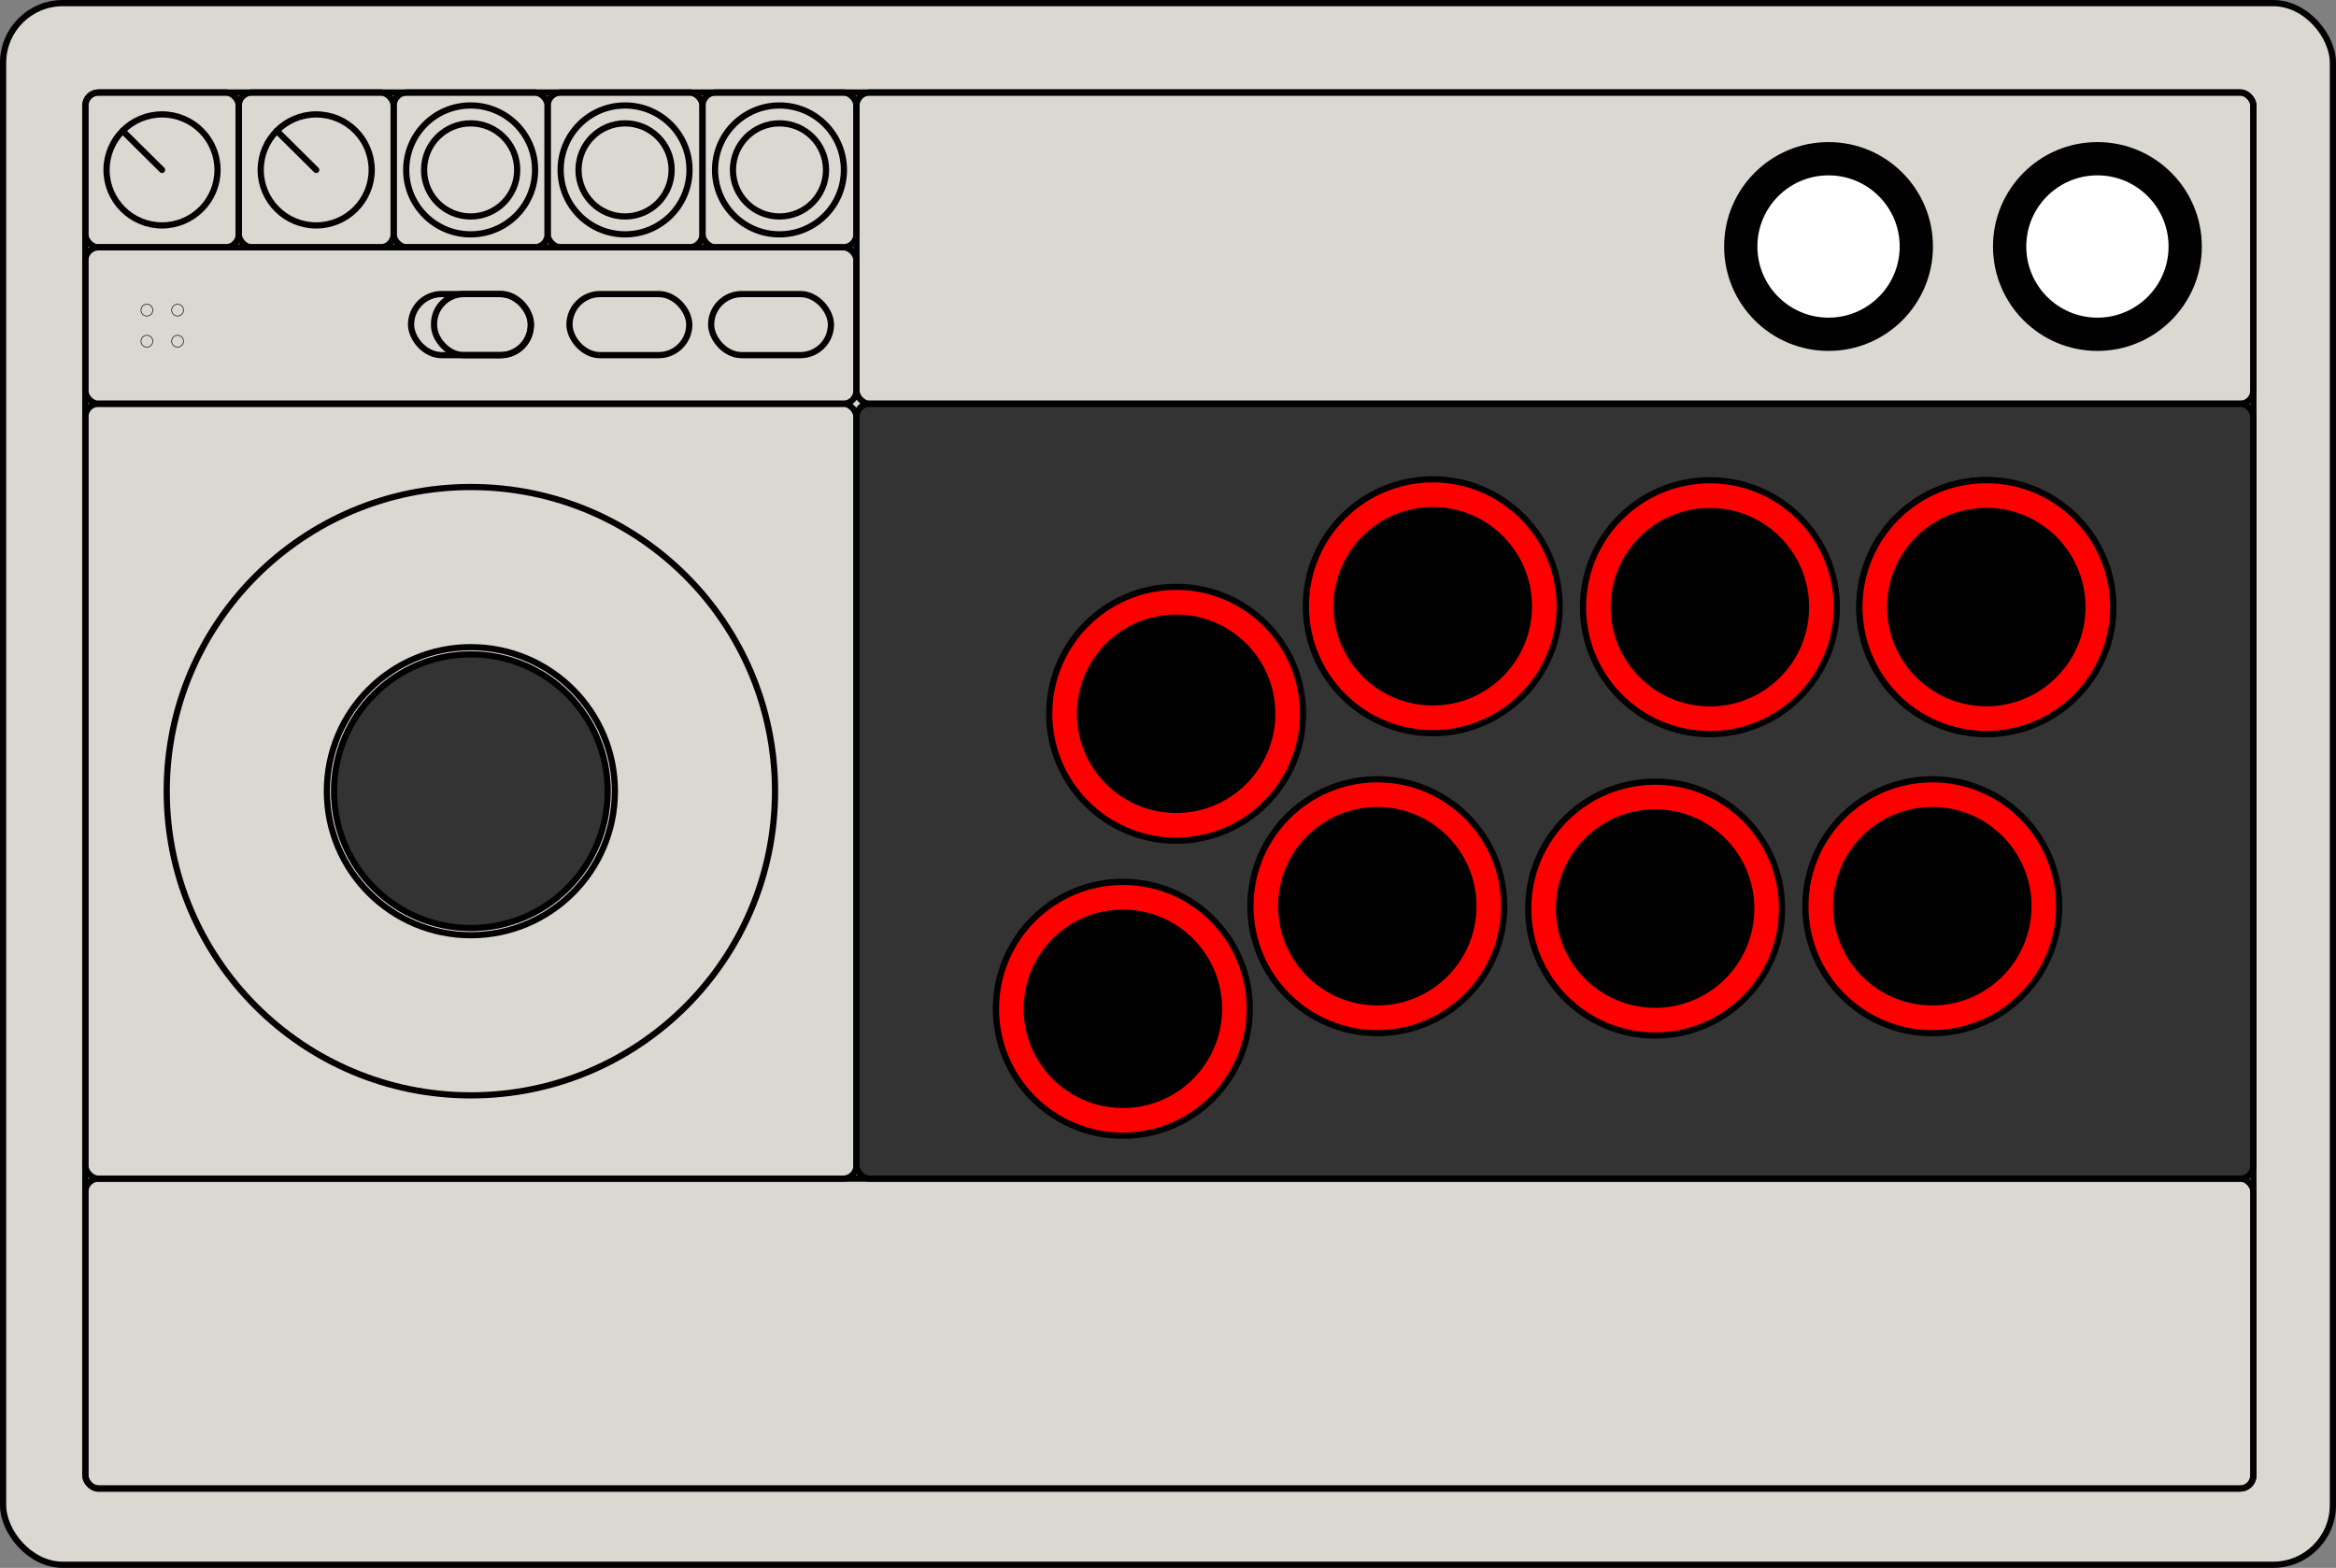 <?xml version="1.0" encoding="UTF-8" standalone="no"?>
<!-- Created with Inkscape (http://www.inkscape.org/) -->

<svg
   width="376.47mm"
   height="252.666mm"
   viewBox="0 0 376.47 252.666"
   version="1.1"
   id="svg5"
   inkscape:version="1.1.2 (0a00cf5339, 2022-02-04)"
   sodipodi:docname="arcadestick.svg"
   data-name="8Bitdo Arcade Stick"
   xmlns:inkscape="http://www.inkscape.org/namespaces/inkscape"
   xmlns:sodipodi="http://sodipodi.sourceforge.net/DTD/sodipodi-0.dtd"
   xmlns="http://www.w3.org/2000/svg"
   xmlns:svg="http://www.w3.org/2000/svg">
  <rect x="0" y="0" width="376.47" height="252.666" fill="#808080" stroke="none"/>
  <sodipodi:namedview
     id="namedview7"
     pagecolor="#ff00ff"
     bordercolor="#cccccc"
     borderopacity="1"
     inkscape:pageshadow="0"
     inkscape:pageopacity="1"
     inkscape:pagecheckerboard="0"
     inkscape:document-units="mm"
     showgrid="false"
     fit-margin-top="0"
     fit-margin-left="0"
     fit-margin-right="0"
     fit-margin-bottom="0"
     inkscape:snap-bbox="true"
     inkscape:snap-intersection-paths="true"
     inkscape:snap-bbox-edge-midpoints="true"
     inkscape:object-paths="true"
     inkscape:snap-bbox-midpoints="true"
     inkscape:snap-object-midpoints="true"
     inkscape:snap-global="true"
     inkscape:snap-smooth-nodes="true"
     inkscape:zoom="1.0998546"
     inkscape:cx="479.15424"
     inkscape:cy="262.3074"
     inkscape:window-width="3840"
     inkscape:window-height="2089"
     inkscape:window-x="0"
     inkscape:window-y="34"
     inkscape:window-maximized="1"
     inkscape:current-layer="layer2" />
  <defs
     id="defs2" />
  <g
     inkscape:label="Layer 1"
     inkscape:groupmode="layer"
     id="layer1"
     transform="translate(41.741,-19.338)">
    <rect
       style="fill:#dbd8d1;fill-opacity:1;stroke:#000000;stroke-width:1;stroke-linecap:round;stroke-linejoin:round;stop-color:#000000"
       id="rect904"
       width="375.47"
       height="251.666"
       x="-41.241"
       y="19.838"
       ry="9.62" />
    <rect
       style="fill:#333333;fill-opacity:0.998;stroke:#000000;stroke-width:1;stroke-linecap:round;stroke-linejoin:round;stroke-miterlimit:4;stroke-dasharray:none;stop-color:#000000"
       id="rect1500"
       width="225.131"
       height="124.881"
       x="96.287"
       y="84.4"
       ry="2.13" />
    <circle
       style="fill:#ff0000;fill-opacity:0.998;stroke:#000000;stroke-width:1;stroke-linecap:round;stroke-linejoin:round;stroke-miterlimit:4;stroke-dasharray:none;stop-color:#000000"
       id="path1889-7-5-9-7-3-6-1"
       cx="139.222"
       cy="181.907"
       r="20.454" />
    <circle
       style="fill:#000000;fill-opacity:0.998;stroke:#000000;stroke-width:1;stroke-linecap:round;stroke-linejoin:round;stroke-miterlimit:4;stroke-dasharray:none;stop-color:#000000"
       id="path1785-6-3-2-2-9-0-6"
       cx="139.222"
       cy="181.907"
       r="15.493" />
    <circle
       style="fill:#ff0000;fill-opacity:0.998;stroke:#000000;stroke-width:1;stroke-linecap:round;stroke-linejoin:round;stroke-miterlimit:4;stroke-dasharray:none;stop-color:#000000"
       id="path1889-7"
       cx="147.806"
       cy="134.361"
       r="20.454" />
    <circle
       style="fill:#000000;fill-opacity:0.998;stroke:#000000;stroke-width:1;stroke-linecap:round;stroke-linejoin:round;stroke-miterlimit:4;stroke-dasharray:none;stop-color:#000000"
       id="path1785-6"
       cx="147.806"
       cy="134.361"
       r="15.493" />
    <rect
       style="fill:none;fill-opacity:0.998;stroke:#000000;stroke-width:1;stroke-linecap:round;stroke-linejoin:round;stop-color:#000000"
       id="rect1063"
       width="349.412"
       height="224.977"
       x="-27.994"
       y="34.243"
       ry="2.13" />
    <rect
       style="fill:none;fill-opacity:0.998;stroke:#000000;stroke-width:1;stroke-linecap:round;stroke-linejoin:round;stop-color:#000000"
       id="rect1106"
       width="124.281"
       height="25.206"
       x="-27.994"
       y="59.194"
       ry="2.13" />
    <rect
       style="fill:none;fill-opacity:0.998;stroke:#000000;stroke-width:1;stroke-linecap:round;stroke-linejoin:round;stop-color:#000000"
       id="rect1149"
       width="124.281"
       height="124.881"
       x="-27.994"
       y="84.4"
       ry="2.13" />
    <rect
       style="fill:none;fill-opacity:0.998;stroke:#000000;stroke-width:1;stroke-linecap:round;stroke-linejoin:round;stroke-miterlimit:4;stroke-dasharray:none;stop-color:#000000"
       id="rect1444"
       width="24.812"
       height="24.951"
       x="71.475"
       y="34.243"
       ry="2.13" />
    <rect
       style="fill:none;fill-opacity:0.998;stroke:#000000;stroke-width:1;stroke-linecap:round;stroke-linejoin:round;stroke-miterlimit:4;stroke-dasharray:none;stop-color:#000000"
       id="rect1446"
       width="24.959"
       height="24.951"
       x="46.516"
       y="34.243"
       ry="2.13" />
    <rect
       style="fill:none;fill-opacity:0.998;stroke:#000000;stroke-width:1;stroke-linecap:round;stroke-linejoin:round;stroke-miterlimit:4;stroke-dasharray:none;stop-color:#000000"
       id="rect1448"
       width="24.817"
       height="24.951"
       x="21.699"
       y="34.243"
       ry="2.13" />
    <rect
       style="fill:none;fill-opacity:0.998;stroke:#000000;stroke-width:1;stroke-linecap:round;stroke-linejoin:round;stroke-miterlimit:4;stroke-dasharray:none;stop-color:#000000"
       id="rect1450"
       width="24.96"
       height="24.951"
       x="-3.261"
       y="34.243"
       ry="2.13" />
    <rect
       style="fill:none;fill-opacity:0.998;stroke:#000000;stroke-width:1;stroke-linecap:round;stroke-linejoin:round;stroke-miterlimit:4;stroke-dasharray:none;stop-color:#000000"
       id="rect1452"
       width="24.733"
       height="24.951"
       x="-27.994"
       y="34.243"
       ry="2.13" />
    <rect
       style="fill:none;fill-opacity:0.998;stroke:#000000;stroke-width:1;stroke-linecap:round;stroke-linejoin:round;stroke-miterlimit:4;stroke-dasharray:none;stop-color:#000000"
       id="rect1454"
       width="225.131"
       height="50.157"
       x="96.287"
       y="34.243"
       ry="2.13" />
    <rect
       style="fill:none;fill-opacity:0.998;stroke:#000000;stroke-width:1;stroke-linecap:round;stroke-linejoin:round;stroke-miterlimit:4;stroke-dasharray:none;stop-color:#000000"
       id="rect1502"
       width="349.412"
       height="49.939"
       x="-27.994"
       y="209.281"
       ry="2.13" />
    <circle
       style="fill:#ff0000;fill-opacity:0.998;stroke:#000000;stroke-width:1;stroke-linecap:round;stroke-linejoin:round;stroke-miterlimit:4;stroke-dasharray:none;stop-color:#000000"
       id="path1889"
       cx="189.164"
       cy="117.036"
       r="20.454" />
    <circle
       style="fill:#000000;fill-opacity:0.998;stroke:#000000;stroke-width:1;stroke-linecap:round;stroke-linejoin:round;stroke-miterlimit:4;stroke-dasharray:none;stop-color:#000000"
       id="path1785"
       cx="189.164"
       cy="117.036"
       r="15.493" />
    <circle
       style="fill:#ff0000;fill-opacity:0.998;stroke:#000000;stroke-width:1;stroke-linecap:round;stroke-linejoin:round;stroke-miterlimit:4;stroke-dasharray:none;stop-color:#000000"
       id="path1889-7-5"
       cx="233.827"
       cy="117.185"
       r="20.454" />
    <circle
       style="fill:#000000;fill-opacity:0.998;stroke:#000000;stroke-width:1;stroke-linecap:round;stroke-linejoin:round;stroke-miterlimit:4;stroke-dasharray:none;stop-color:#000000"
       id="path1785-6-3"
       cx="233.827"
       cy="117.185"
       r="15.493" />
    <g
       id="g2091-3-5-6"
       transform="translate(89.21,0.132)">
      <circle
         style="fill:none;fill-opacity:0.998;stroke:#000000;stroke-width:1;stroke-linecap:round;stroke-linejoin:round;stroke-miterlimit:4;stroke-dasharray:none;stop-color:#000000"
         id="path1785-6-3-2"
         cx="189.164"
         cy="117.036"
         r="15.493" />
      <circle
         style="fill:none;fill-opacity:0.998;stroke:#000000;stroke-width:1;stroke-linecap:round;stroke-linejoin:round;stroke-miterlimit:4;stroke-dasharray:none;stop-color:#000000"
         id="path1889-7-5-9"
         cx="189.164"
         cy="117.036"
         r="20.454" />
    </g>
    <circle
       style="fill:#ff0000;fill-opacity:0.998;stroke:#000000;stroke-width:1;stroke-linecap:round;stroke-linejoin:round;stroke-miterlimit:4;stroke-dasharray:none;stop-color:#000000"
       id="path1889-7-5-9-9"
       cx="278.373"
       cy="117.168"
       r="20.454" />
    <circle
       style="fill:#000000;fill-opacity:0.998;stroke:#000000;stroke-width:1;stroke-linecap:round;stroke-linejoin:round;stroke-miterlimit:4;stroke-dasharray:none;stop-color:#000000"
       id="path1785-6-3-2-7"
       cx="278.373"
       cy="117.168"
       r="15.493" />
    <circle
       style="fill:#ff0000;fill-opacity:0.998;stroke:#000000;stroke-width:1;stroke-linecap:round;stroke-linejoin:round;stroke-miterlimit:4;stroke-dasharray:none;stop-color:#000000"
       id="path1889-7-5-9-7"
       cx="269.667"
       cy="165.378"
       r="20.454" />
    <circle
       style="fill:#000000;fill-opacity:0.998;stroke:#000000;stroke-width:1;stroke-linecap:round;stroke-linejoin:round;stroke-miterlimit:4;stroke-dasharray:none;stop-color:#000000"
       id="path1785-6-3-2-2"
       cx="269.667"
       cy="165.378"
       r="15.493" />
    <circle
       style="fill:#ff0000;fill-opacity:0.998;stroke:#000000;stroke-width:1;stroke-linecap:round;stroke-linejoin:round;stroke-miterlimit:4;stroke-dasharray:none;stop-color:#000000"
       id="path1889-7-5-9-7-3"
       cx="225"
       cy="165.758"
       r="20.454" />
    <circle
       style="fill:#000000;fill-opacity:0.998;stroke:#000000;stroke-width:1;stroke-linecap:round;stroke-linejoin:round;stroke-miterlimit:4;stroke-dasharray:none;stop-color:#000000"
       id="path1785-6-3-2-2-9"
       cx="225"
       cy="165.758"
       r="15.493" />
    <circle
       style="fill:#ff0000;fill-opacity:0.998;stroke:#000000;stroke-width:1;stroke-linecap:round;stroke-linejoin:round;stroke-miterlimit:4;stroke-dasharray:none;stop-color:#000000"
       id="path1889-7-5-9-7-3-6"
       cx="180.226"
       cy="165.376"
       r="20.454" />
    <circle
       style="fill:#000000;fill-opacity:0.998;stroke:#000000;stroke-width:1;stroke-linecap:round;stroke-linejoin:round;stroke-miterlimit:4;stroke-dasharray:none;stop-color:#000000"
       id="path1785-6-3-2-2-9-0"
       cx="180.226"
       cy="165.376"
       r="15.493" />
    <circle
       style="fill:#000000;fill-opacity:0.998;stroke:#000000;stroke-width:1;stroke-linecap:round;stroke-linejoin:round;stroke-miterlimit:4;stroke-dasharray:none;stop-color:#000000"
       id="path2582"
       cx="296.279"
       cy="59.062"
       r="16.327" />
    <circle
       style="fill:#ffffff;fill-opacity:0.998;stroke:#000000;stroke-width:1;stroke-linecap:round;stroke-linejoin:round;stroke-miterlimit:4;stroke-dasharray:none;stop-color:#000000"
       id="path2445"
       cx="296.279"
       cy="59.062"
       r="11.966" />
    <circle
       style="fill:#000000;fill-opacity:0.998;stroke:#000000;stroke-width:1;stroke-linecap:round;stroke-linejoin:round;stroke-miterlimit:4;stroke-dasharray:none;stop-color:#000000"
       id="path2582-2"
       cx="252.947"
       cy="59.062"
       r="16.327" />
    <circle
       style="fill:#ffffff;fill-opacity:0.998;stroke:#000000;stroke-width:1;stroke-linecap:round;stroke-linejoin:round;stroke-miterlimit:4;stroke-dasharray:none;stop-color:#000000"
       id="path2445-0"
       cx="252.947"
       cy="59.062"
       r="11.966" />
    <circle
       style="fill:none;fill-opacity:0.998;stroke:#000000;stroke-width:1;stroke-linecap:round;stroke-linejoin:round;stroke-miterlimit:4;stroke-dasharray:none;stop-color:#000000"
       id="path2729"
       cx="83.881"
       cy="46.719"
       r="7.503" />
    <circle
       style="fill:none;fill-opacity:0.998;stroke:#000000;stroke-width:1;stroke-linecap:round;stroke-linejoin:round;stroke-miterlimit:4;stroke-dasharray:none;stop-color:#000000"
       id="path2855"
       cx="83.881"
       cy="46.719"
       r="10.385" />
    <g
       id="g2939-3"
       transform="translate(-24.885)">
      <circle
         style="fill:none;fill-opacity:0.998;stroke:#000000;stroke-width:1;stroke-linecap:round;stroke-linejoin:round;stroke-miterlimit:4;stroke-dasharray:none;stop-color:#000000"
         id="path2729-7"
         cx="83.881"
         cy="46.719"
         r="7.503" />
      <circle
         style="fill:none;fill-opacity:0.998;stroke:#000000;stroke-width:1;stroke-linecap:round;stroke-linejoin:round;stroke-miterlimit:4;stroke-dasharray:none;stop-color:#000000"
         id="path2855-5"
         cx="83.881"
         cy="46.719"
         r="10.385" />
    </g>
    <g
       id="g2939-3-9"
       transform="translate(-49.773)">
      <circle
         style="fill:none;fill-opacity:0.998;stroke:#000000;stroke-width:1;stroke-linecap:round;stroke-linejoin:round;stroke-miterlimit:4;stroke-dasharray:none;stop-color:#000000"
         id="path2729-7-2"
         cx="83.881"
         cy="46.719"
         r="7.503" />
      <circle
         style="fill:none;fill-opacity:0.998;stroke:#000000;stroke-width:1;stroke-linecap:round;stroke-linejoin:round;stroke-miterlimit:4;stroke-dasharray:none;stop-color:#000000"
         id="path2855-5-2"
         cx="83.881"
         cy="46.719"
         r="10.385" />
    </g>
    <g
       id="g4008">
      <circle
         style="fill:none;fill-opacity:0.998;stroke:#000000;stroke-width:1;stroke-linecap:round;stroke-linejoin:round;stroke-miterlimit:4;stroke-dasharray:none;stop-color:#000000"
         id="path3041"
         cx="9.219"
         cy="46.719"
         r="8.944" />
      <path
         style="fill:none;stroke:#000000;stroke-width:1;stroke-linecap:round;stroke-linejoin:miter;stroke-miterlimit:4;stroke-dasharray:none;stroke-opacity:1"
         d="M 9.219,46.719 2.865,40.423"
         id="path3825" />
    </g>
    <g
       id="g4008-7"
       transform="translate(-24.846)">
      <circle
         style="fill:none;fill-opacity:0.998;stroke:#000000;stroke-width:1;stroke-linecap:round;stroke-linejoin:round;stroke-miterlimit:4;stroke-dasharray:none;stop-color:#000000"
         id="path3041-3"
         cx="9.219"
         cy="46.719"
         r="8.944" />
      <path
         style="fill:none;stroke:#000000;stroke-width:1;stroke-linecap:round;stroke-linejoin:miter;stroke-miterlimit:4;stroke-dasharray:none;stroke-opacity:1"
         d="M 9.219,46.719 2.865,40.423"
         id="path3825-6" />
    </g>
    <rect
       style="font-variation-settings:normal;opacity:1;fill:none;fill-opacity:1;stroke:#000000;stroke-width:1;stroke-linecap:round;stroke-linejoin:miter;stroke-miterlimit:4;stroke-dasharray:none;stroke-dashoffset:0;stroke-opacity:1;stop-color:#000000;stop-opacity:1"
       id="rect4071"
       width="19.304"
       height="9.841"
       x="72.869"
       y="66.728"
       ry="4.921" />
    <rect
       style="font-variation-settings:normal;fill:none;fill-opacity:1;stroke:#000000;stroke-width:1;stroke-linecap:round;stroke-linejoin:miter;stroke-miterlimit:4;stroke-dasharray:none;stroke-dashoffset:0;stroke-opacity:1;stop-color:#000000"
       id="rect4071-1"
       width="19.304"
       height="9.841"
       x="50.037"
       y="66.728"
       ry="4.921" />
    <rect
       style="font-variation-settings:normal;fill:none;fill-opacity:1;stroke:#000000;stroke-width:1;stroke-linecap:round;stroke-linejoin:miter;stroke-miterlimit:4;stroke-dasharray:none;stroke-dashoffset:0;stroke-opacity:1;stop-color:#000000"
       id="rect4071-1-2"
       width="19.304"
       height="9.841"
       x="24.506"
       y="66.728"
       ry="4.921" />
    <rect
       style="font-variation-settings:normal;opacity:1;fill:none;fill-opacity:1;stroke:#000000;stroke-width:1;stroke-linecap:round;stroke-linejoin:miter;stroke-miterlimit:4;stroke-dasharray:none;stroke-dashoffset:0;stroke-opacity:1;stop-color:#000000;stop-opacity:1"
       id="rect4229"
       width="15.597"
       height="9.841"
       x="28.214"
       y="66.728"
       ry="4.805" />
    <circle
       style="font-variation-settings:normal;opacity:1;fill:none;fill-opacity:1;stroke:#000000;stroke-width:1;stroke-linecap:round;stroke-linejoin:miter;stroke-miterlimit:4;stroke-dasharray:none;stroke-dashoffset:0;stroke-opacity:1;stop-color:#000000;stop-opacity:1"
       id="path4297"
       cx="34.146"
       cy="146.84"
       r="49.018" />
    <circle
       style="font-variation-settings:normal;opacity:1;fill:none;fill-opacity:1;stroke:#000000;stroke-width:1;stroke-linecap:round;stroke-linejoin:miter;stroke-miterlimit:4;stroke-dasharray:none;stroke-dashoffset:0;stroke-opacity:1;stop-color:#000000;stop-opacity:1"
       id="path4299"
       cx="34.146"
       cy="146.84"
       r="23.21" />
    <circle
       style="font-variation-settings:normal;opacity:1;fill:none;fill-opacity:1;stroke:#000000;stroke-width:0.1;stroke-linecap:square;stroke-linejoin:miter;stroke-miterlimit:4;stroke-dasharray:none;stroke-dashoffset:0;stroke-opacity:1;stop-color:#000000;stop-opacity:1"
       id="path4789"
       cx="-18.07"
       cy="69.318"
       r="0.954" />
    <circle
       style="font-variation-settings:normal;fill:none;fill-opacity:1;stroke:#000000;stroke-width:0.1;stroke-linecap:square;stroke-linejoin:miter;stroke-miterlimit:4;stroke-dasharray:none;stroke-dashoffset:0;stroke-opacity:1;stop-color:#000000"
       id="path4789-9"
       cx="-13.122"
       cy="69.318"
       r="0.954" />
    <circle
       style="font-variation-settings:normal;fill:none;fill-opacity:1;stroke:#000000;stroke-width:0.1;stroke-linecap:square;stroke-linejoin:miter;stroke-miterlimit:4;stroke-dasharray:none;stroke-dashoffset:0;stroke-opacity:1;stop-color:#000000"
       id="path4789-9-3"
       cx="-13.122"
       cy="74.324"
       r="0.954" />
    <circle
       style="font-variation-settings:normal;fill:none;fill-opacity:1;stroke:#000000;stroke-width:0.1;stroke-linecap:square;stroke-linejoin:miter;stroke-miterlimit:4;stroke-dasharray:none;stroke-dashoffset:0;stroke-opacity:1;stop-color:#000000"
       id="path4789-9-3-1"
       cx="-18.07"
       cy="74.324"
       r="0.954" />
  </g>
  <g
     inkscape:groupmode="layer"
     id="layer15"
     inkscape:label="heart"
     style="display:none"
     data-state="heart"
     transform="translate(-10.161,-72.351)"
     data-type="button">
    <circle
       style="fill:#ff0000;fill-opacity:0.998;stroke:#000000;stroke-width:1;stroke-linecap:round;stroke-linejoin:round;stroke-miterlimit:4;stroke-dasharray:none;stop-color:#000000"
       id="path2729-3"
       cx="83.881"
       cy="46.719"
       r="7.503"
       transform="translate(51.902,53.013)" />
  </g>
  <g
     inkscape:groupmode="layer"
     id="layer3"
     inkscape:label="start"
     style="display:none"
     data-state="start"
     transform="translate(-10.161,-72.351)"
     data-type="button">
    <rect
       style="font-variation-settings:normal;fill:#ff0000;fill-opacity:1;stroke:#000000;stroke-width:1;stroke-linecap:round;stroke-linejoin:miter;stroke-miterlimit:4;stroke-dasharray:none;stroke-dashoffset:0;stroke-opacity:1;stop-color:#000000"
       id="rect4071-6"
       width="19.304"
       height="9.841"
       x="72.869"
       y="66.728"
       ry="4.921"
       transform="translate(51.902,53.013)" />
  </g>
  <g
     inkscape:groupmode="layer"
     id="layer4"
     inkscape:label="select"
     style="display:none"
     data-state="select"
     transform="translate(-10.161,-72.351)"
     data-type="button">
    <rect
       style="font-variation-settings:normal;fill:#ff0000;fill-opacity:1;stroke:#000000;stroke-width:1;stroke-linecap:round;stroke-linejoin:miter;stroke-miterlimit:4;stroke-dasharray:none;stroke-dashoffset:0;stroke-opacity:1;stop-color:#000000"
       id="rect4071-1-0"
       width="19.304"
       height="9.841"
       x="50.037"
       y="66.728"
       ry="4.921"
       transform="translate(51.902,53.013)" />
  </g>
  <g
     inkscape:groupmode="layer"
     id="layer5"
     inkscape:label="a"
     style="display:none"
     data-state="a"
     transform="translate(-10.161,-72.351)"
     data-type="button">
    <circle
       style="fill:#ff0000;fill-opacity:0.998;stroke:#000000;stroke-width:1;stroke-linecap:round;stroke-linejoin:round;stroke-miterlimit:4;stroke-dasharray:none;stop-color:#000000"
       id="path1785-6-3-2-2-9-0-6-9"
       cx="139.222"
       cy="181.907"
       r="15.493"
       transform="translate(51.902,53.013)" />
  </g>
  <g
     inkscape:groupmode="layer"
     id="layer6"
     inkscape:label="b"
     style="display:none"
     data-state="b"
     transform="translate(-10.161,-72.351)"
     data-type="button">
    <circle
       style="fill:#ff0000;fill-opacity:0.998;stroke:#000000;stroke-width:1;stroke-linecap:round;stroke-linejoin:round;stroke-miterlimit:4;stroke-dasharray:none;stop-color:#000000"
       id="path1785-6-3-2-2-9-0-4"
       cx="180.226"
       cy="165.376"
       r="15.493"
       transform="translate(51.902,53.013)" />
  </g>
  <g
     inkscape:groupmode="layer"
     id="layer7"
     inkscape:label="x"
     style="display:none"
     data-state="x"
     transform="translate(-10.161,-72.351)"
     data-type="button">
    <circle
       style="fill:#ff0000;fill-opacity:0.998;stroke:#000000;stroke-width:1;stroke-linecap:round;stroke-linejoin:round;stroke-miterlimit:4;stroke-dasharray:none;stop-color:#000000"
       id="path1785-6-7"
       cx="147.806"
       cy="134.361"
       r="15.493"
       transform="translate(51.902,53.013)" />
  </g>
  <g
     inkscape:groupmode="layer"
     id="layer8"
     inkscape:label="y"
     style="display:none"
     data-state="y"
     transform="translate(-10.161,-72.351)"
     data-type="button">
    <circle
       style="fill:#ff0000;fill-opacity:0.998;stroke:#000000;stroke-width:1;stroke-linecap:round;stroke-linejoin:round;stroke-miterlimit:4;stroke-dasharray:none;stop-color:#000000"
       id="path1785-8"
       cx="189.164"
       cy="117.036"
       r="15.493"
       transform="translate(51.902,53.013)" />
  </g>
  <g
     inkscape:groupmode="layer"
     id="layer9"
     inkscape:label="rb"
     style="display:none"
     data-state="rb"
     transform="translate(-10.161,-72.351)"
     data-type="button">
    <circle
       style="fill:#ff0000;fill-opacity:0.998;stroke:#000000;stroke-width:1;stroke-linecap:round;stroke-linejoin:round;stroke-miterlimit:4;stroke-dasharray:none;stop-color:#000000"
       id="path1785-6-3-4"
       cx="233.827"
       cy="117.185"
       r="15.493"
       transform="translate(51.902,53.013)" />
  </g>
  <g
     inkscape:groupmode="layer"
     id="layer10"
     inkscape:label="lb"
     style="display:none"
     data-state="lb"
     transform="translate(-10.161,-72.351)"
     data-type="button">
    <circle
       style="fill:#ff0000;fill-opacity:0.998;stroke:#000000;stroke-width:1;stroke-linecap:round;stroke-linejoin:round;stroke-miterlimit:4;stroke-dasharray:none;stop-color:#000000"
       id="path1785-6-3-2-7-0"
       cx="278.373"
       cy="117.168"
       r="15.493"
       transform="translate(51.902,53.013)" />
  </g>
  <g
     inkscape:groupmode="layer"
     id="layer11"
     inkscape:label="rt"
     style="display:none"
     data-state="rt"
     transform="translate(-10.161,-72.351)"
     data-type="button">
    <circle
       style="fill:#ff0000;fill-opacity:0.998;stroke:#000000;stroke-width:1;stroke-linecap:round;stroke-linejoin:round;stroke-miterlimit:4;stroke-dasharray:none;stop-color:#000000"
       id="path1785-6-3-2-2-9-5"
       cx="225"
       cy="165.758"
       r="15.493"
       transform="translate(51.902,53.013)" />
  </g>
  <g
     inkscape:groupmode="layer"
     id="layer12"
     inkscape:label="lt"
     style="display:none"
     data-state="lt"
     transform="translate(-10.161,-72.351)"
     data-type="button">
    <circle
       style="fill:#ff0000;fill-opacity:0.998;stroke:#000000;stroke-width:1;stroke-linecap:round;stroke-linejoin:round;stroke-miterlimit:4;stroke-dasharray:none;stop-color:#000000"
       id="path1785-6-3-2-2-3"
       cx="269.667"
       cy="165.378"
       r="15.493"
       transform="translate(51.902,53.013)" />
  </g>
  <g
     inkscape:groupmode="layer"
     id="layer13"
     inkscape:label="p1"
     style="display:none"
     data-state="p1"
     transform="translate(-10.161,-72.351)"
     data-type="button">
    <circle
       style="fill:#ff0000;fill-opacity:0.998;stroke:#000000;stroke-width:1;stroke-linecap:round;stroke-linejoin:round;stroke-miterlimit:4;stroke-dasharray:none;stop-color:#000000"
       id="path2445-0-6"
       cx="252.947"
       cy="59.062"
       r="11.966"
       transform="translate(51.902,53.013)" />
  </g>
  <g
     inkscape:groupmode="layer"
     id="layer14"
     inkscape:label="p2"
     style="display:none"
     data-state="p2"
     transform="translate(-10.161,-72.351)"
     data-type="button">
    <circle
       style="fill:#ff0000;fill-opacity:0.998;stroke:#000000;stroke-width:1;stroke-linecap:round;stroke-linejoin:round;stroke-miterlimit:4;stroke-dasharray:none;stop-color:#000000"
       id="path2445-1"
       cx="296.279"
       cy="59.062"
       r="11.966"
       transform="translate(51.902,53.013)" />
  </g>
  <g
     inkscape:groupmode="layer"
     id="layer2"
     inkscape:label="stick"
     style="display:inline"
     data-state="stick"
     transform="translate(-10.161,-72.351)"
     data-type="stick">
    <circle
       style="font-variation-settings:normal;opacity:1;fill:#333333;fill-opacity:1;stroke:#000000;stroke-width:1;stroke-linecap:round;stroke-linejoin:miter;stroke-miterlimit:4;stroke-dasharray:none;stroke-dashoffset:0;stroke-opacity:1;stop-color:#000000;stop-opacity:1"
       id="path4301"
       cx="34.146"
       cy="146.84"
       r="22.057"
       transform="translate(51.902,53.013)" />
  </g>
</svg>
